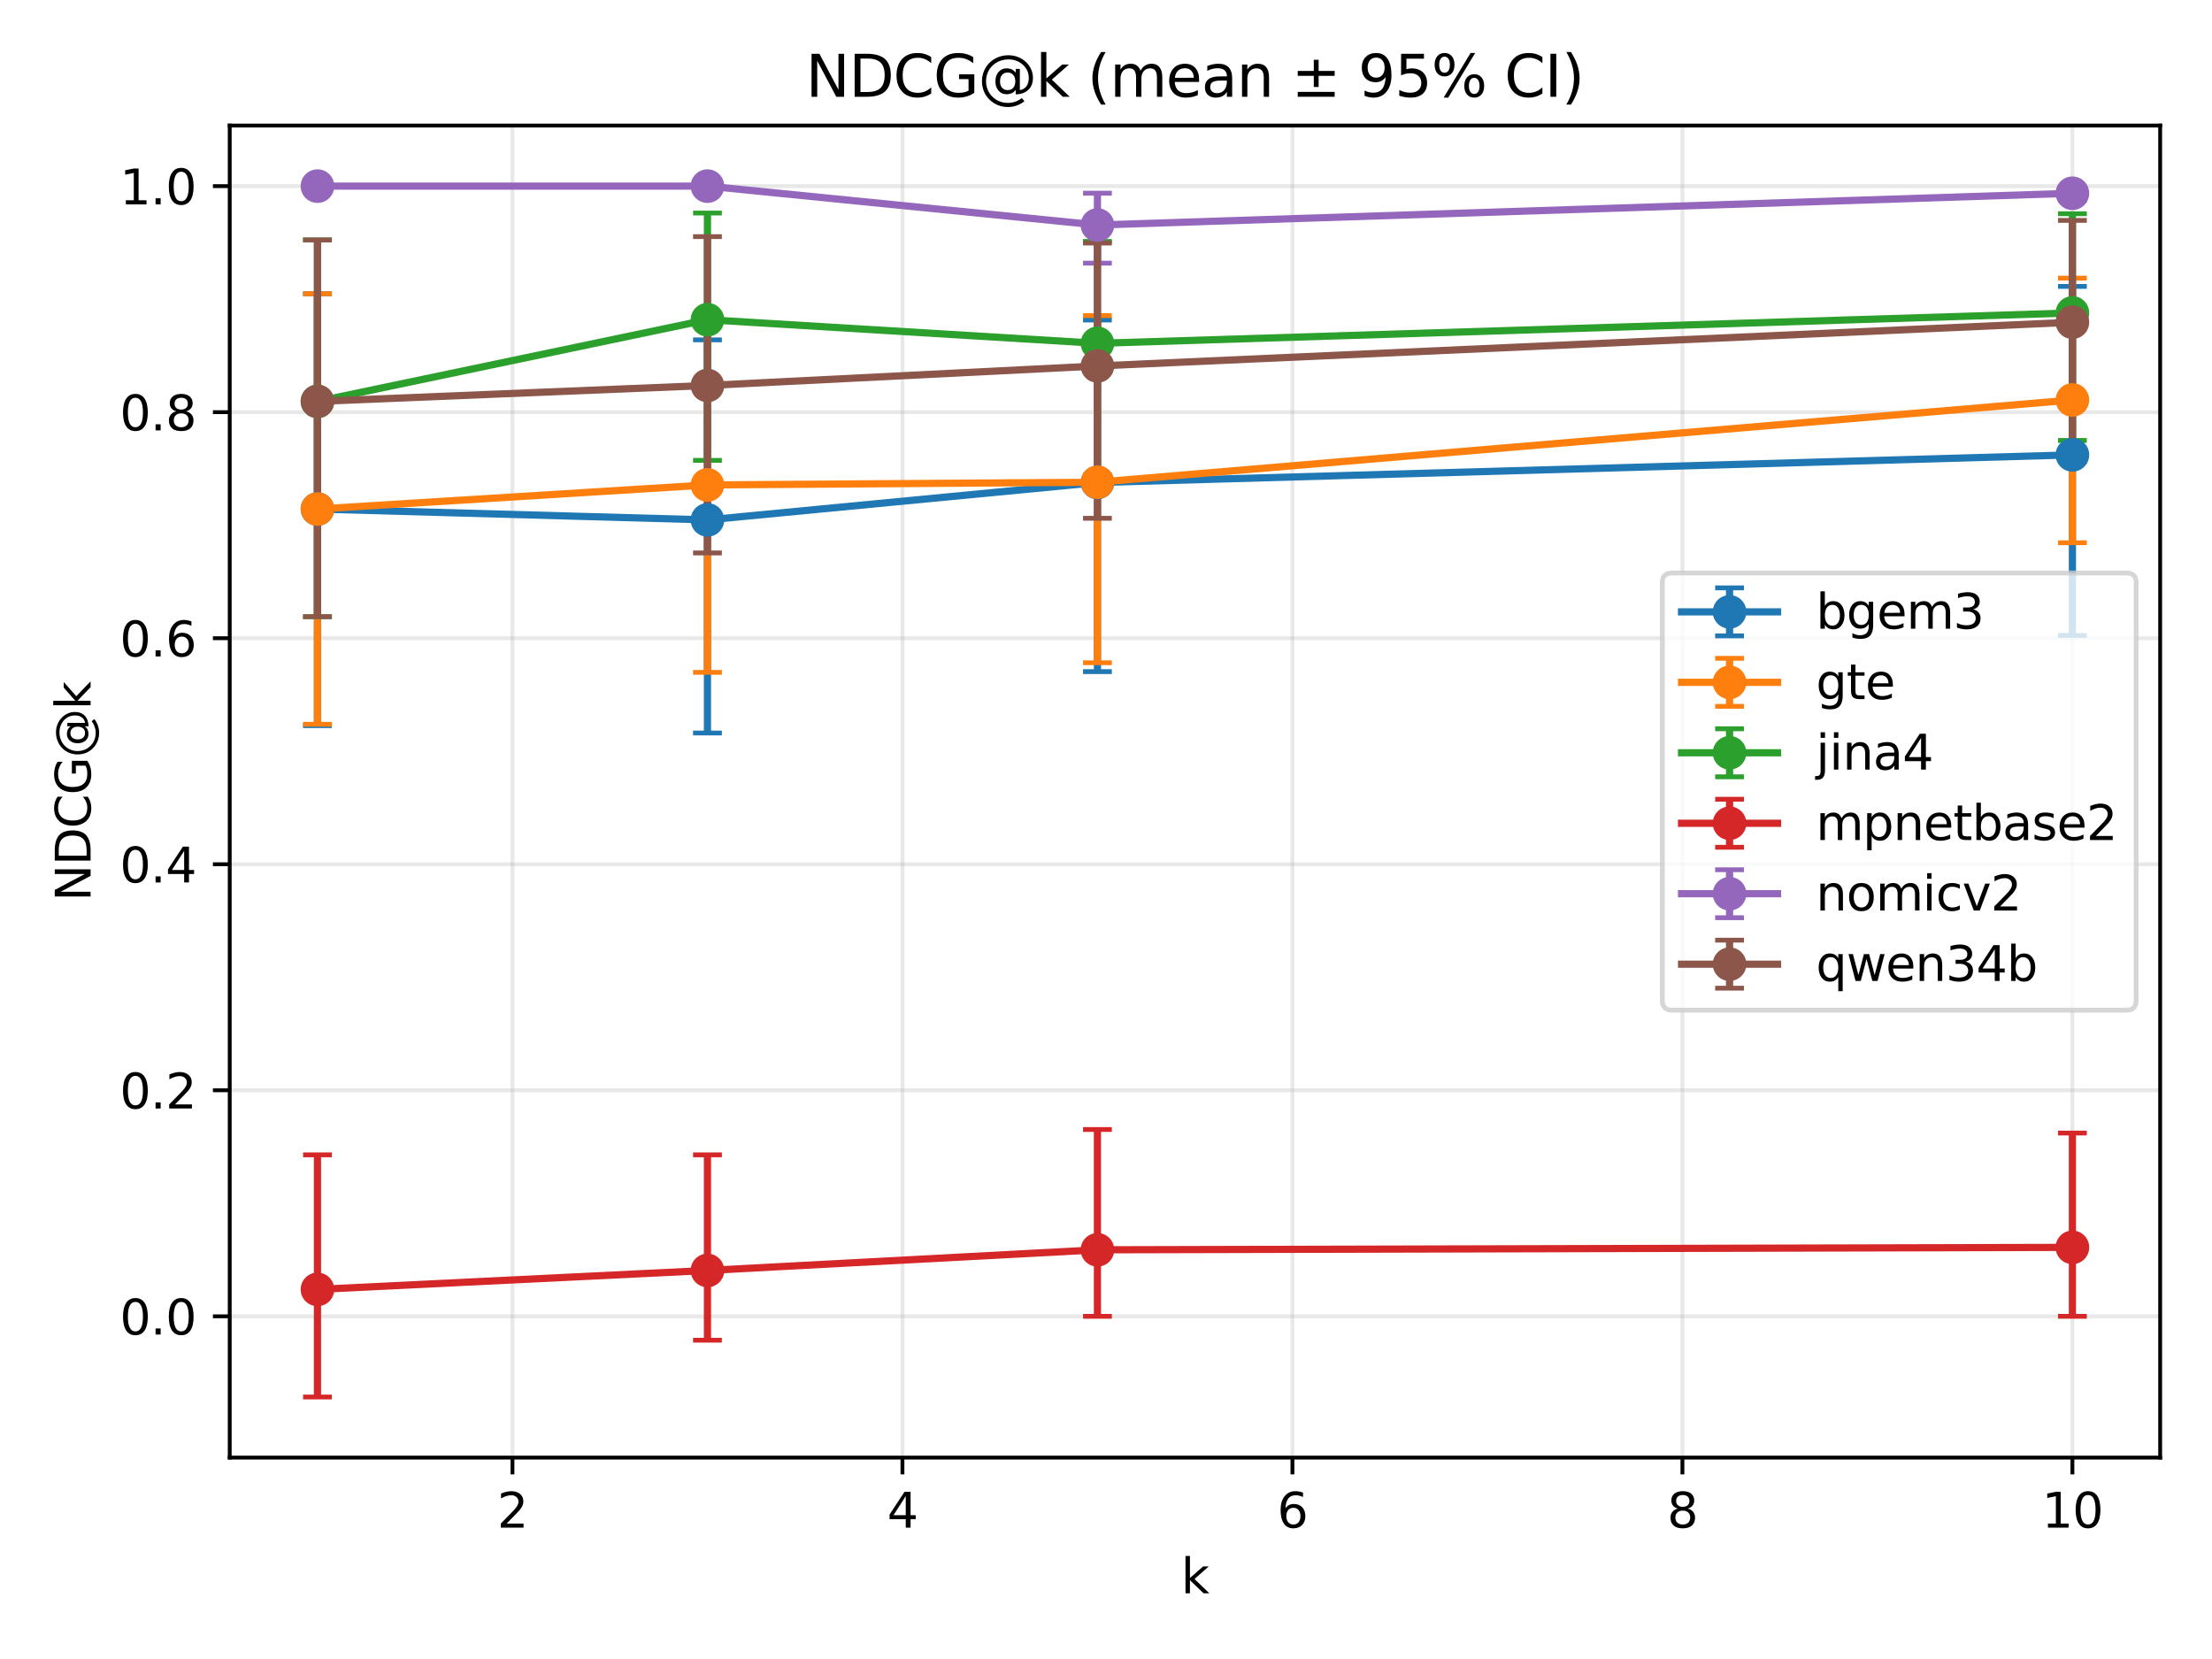 <?xml version="1.0" encoding="utf-8" standalone="no"?>
<!DOCTYPE svg PUBLIC "-//W3C//DTD SVG 1.1//EN"
  "http://www.w3.org/Graphics/SVG/1.1/DTD/svg11.dtd">
<svg xmlns:xlink="http://www.w3.org/1999/xlink" width="460.8pt" height="345.6pt" viewBox="0 0 460.8 345.6" xmlns="http://www.w3.org/2000/svg" version="1.1">
 <defs>
  <style type="text/css">*{stroke-linejoin: round; stroke-linecap: butt}</style>
 </defs>
 <g id="figure_1">
  <g id="patch_1">
   <path d="M 0 345.6 
L 460.8 345.6 
L 460.8 0 
L 0 0 
z
" style="fill: #ffffff"/>
  </g>
  <g id="axes_1">
   <g id="patch_2">
    <path d="M 47.855 303.64 
L 450 303.64 
L 450 26.16 
L 47.855 26.16 
z
" style="fill: #ffffff"/>
   </g>
   <g id="matplotlib.axis_1">
    <g id="xtick_1">
     <g id="line2d_1">
      <path d="M 106.755 303.64 
L 106.755 26.16 
" clip-path="url(#pb883fc76cc)" style="fill: none; stroke: #b0b0b0; stroke-opacity: 0.3; stroke-width: 0.8; stroke-linecap: square"/>
     </g>
     <g id="line2d_2">
      <defs>
       <path id="mccf73c9a7a" d="M 0 0 
L 0 3.5 
" style="stroke: #000000; stroke-width: 0.8"/>
      </defs>
      <g>
       <use xlink:href="#mccf73c9a7a" x="106.755" y="303.64" style="stroke: #000000; stroke-width: 0.8"/>
      </g>
     </g>
     <g id="text_1">
      <!-- 2 -->
      <g transform="translate(103.574 318.238) scale(0.1 -0.1)">
       <defs>
        <path id="DejaVuSans-32" d="M 1228 531 
L 3431 531 
L 3431 0 
L 469 0 
L 469 531 
Q 828 903 1448 1529 
Q 2069 2156 2228 2338 
Q 2531 2678 2651 2914 
Q 2772 3150 2772 3378 
Q 2772 3750 2511 3984 
Q 2250 4219 1831 4219 
Q 1534 4219 1204 4116 
Q 875 4013 500 3803 
L 500 4441 
Q 881 4594 1212 4672 
Q 1544 4750 1819 4750 
Q 2544 4750 2975 4387 
Q 3406 4025 3406 3419 
Q 3406 3131 3298 2873 
Q 3191 2616 2906 2266 
Q 2828 2175 2409 1742 
Q 1991 1309 1228 531 
z
" transform="scale(0.016)"/>
       </defs>
       <use xlink:href="#DejaVuSans-32"/>
      </g>
     </g>
    </g>
    <g id="xtick_2">
     <g id="line2d_3">
      <path d="M 187.996 303.64 
L 187.996 26.16 
" clip-path="url(#pb883fc76cc)" style="fill: none; stroke: #b0b0b0; stroke-opacity: 0.3; stroke-width: 0.8; stroke-linecap: square"/>
     </g>
     <g id="line2d_4">
      <g>
       <use xlink:href="#mccf73c9a7a" x="187.996" y="303.64" style="stroke: #000000; stroke-width: 0.8"/>
      </g>
     </g>
     <g id="text_2">
      <!-- 4 -->
      <g transform="translate(184.815 318.238) scale(0.1 -0.1)">
       <defs>
        <path id="DejaVuSans-34" d="M 2419 4116 
L 825 1625 
L 2419 1625 
L 2419 4116 
z
M 2253 4666 
L 3047 4666 
L 3047 1625 
L 3713 1625 
L 3713 1100 
L 3047 1100 
L 3047 0 
L 2419 0 
L 2419 1100 
L 313 1100 
L 313 1709 
L 2253 4666 
z
" transform="scale(0.016)"/>
       </defs>
       <use xlink:href="#DejaVuSans-34"/>
      </g>
     </g>
    </g>
    <g id="xtick_3">
     <g id="line2d_5">
      <path d="M 269.238 303.64 
L 269.238 26.16 
" clip-path="url(#pb883fc76cc)" style="fill: none; stroke: #b0b0b0; stroke-opacity: 0.3; stroke-width: 0.8; stroke-linecap: square"/>
     </g>
     <g id="line2d_6">
      <g>
       <use xlink:href="#mccf73c9a7a" x="269.238" y="303.64" style="stroke: #000000; stroke-width: 0.8"/>
      </g>
     </g>
     <g id="text_3">
      <!-- 6 -->
      <g transform="translate(266.057 318.238) scale(0.1 -0.1)">
       <defs>
        <path id="DejaVuSans-36" d="M 2113 2584 
Q 1688 2584 1439 2293 
Q 1191 2003 1191 1497 
Q 1191 994 1439 701 
Q 1688 409 2113 409 
Q 2538 409 2786 701 
Q 3034 994 3034 1497 
Q 3034 2003 2786 2293 
Q 2538 2584 2113 2584 
z
M 3366 4563 
L 3366 3988 
Q 3128 4100 2886 4159 
Q 2644 4219 2406 4219 
Q 1781 4219 1451 3797 
Q 1122 3375 1075 2522 
Q 1259 2794 1537 2939 
Q 1816 3084 2150 3084 
Q 2853 3084 3261 2657 
Q 3669 2231 3669 1497 
Q 3669 778 3244 343 
Q 2819 -91 2113 -91 
Q 1303 -91 875 529 
Q 447 1150 447 2328 
Q 447 3434 972 4092 
Q 1497 4750 2381 4750 
Q 2619 4750 2861 4703 
Q 3103 4656 3366 4563 
z
" transform="scale(0.016)"/>
       </defs>
       <use xlink:href="#DejaVuSans-36"/>
      </g>
     </g>
    </g>
    <g id="xtick_4">
     <g id="line2d_7">
      <path d="M 350.479 303.64 
L 350.479 26.16 
" clip-path="url(#pb883fc76cc)" style="fill: none; stroke: #b0b0b0; stroke-opacity: 0.3; stroke-width: 0.8; stroke-linecap: square"/>
     </g>
     <g id="line2d_8">
      <g>
       <use xlink:href="#mccf73c9a7a" x="350.479" y="303.64" style="stroke: #000000; stroke-width: 0.8"/>
      </g>
     </g>
     <g id="text_4">
      <!-- 8 -->
      <g transform="translate(347.298 318.238) scale(0.1 -0.1)">
       <defs>
        <path id="DejaVuSans-38" d="M 2034 2216 
Q 1584 2216 1326 1975 
Q 1069 1734 1069 1313 
Q 1069 891 1326 650 
Q 1584 409 2034 409 
Q 2484 409 2743 651 
Q 3003 894 3003 1313 
Q 3003 1734 2745 1975 
Q 2488 2216 2034 2216 
z
M 1403 2484 
Q 997 2584 770 2862 
Q 544 3141 544 3541 
Q 544 4100 942 4425 
Q 1341 4750 2034 4750 
Q 2731 4750 3128 4425 
Q 3525 4100 3525 3541 
Q 3525 3141 3298 2862 
Q 3072 2584 2669 2484 
Q 3125 2378 3379 2068 
Q 3634 1759 3634 1313 
Q 3634 634 3220 271 
Q 2806 -91 2034 -91 
Q 1263 -91 848 271 
Q 434 634 434 1313 
Q 434 1759 690 2068 
Q 947 2378 1403 2484 
z
M 1172 3481 
Q 1172 3119 1398 2916 
Q 1625 2713 2034 2713 
Q 2441 2713 2670 2916 
Q 2900 3119 2900 3481 
Q 2900 3844 2670 4047 
Q 2441 4250 2034 4250 
Q 1625 4250 1398 4047 
Q 1172 3844 1172 3481 
z
" transform="scale(0.016)"/>
       </defs>
       <use xlink:href="#DejaVuSans-38"/>
      </g>
     </g>
    </g>
    <g id="xtick_5">
     <g id="line2d_9">
      <path d="M 431.721 303.64 
L 431.721 26.16 
" clip-path="url(#pb883fc76cc)" style="fill: none; stroke: #b0b0b0; stroke-opacity: 0.3; stroke-width: 0.8; stroke-linecap: square"/>
     </g>
     <g id="line2d_10">
      <g>
       <use xlink:href="#mccf73c9a7a" x="431.721" y="303.64" style="stroke: #000000; stroke-width: 0.8"/>
      </g>
     </g>
     <g id="text_5">
      <!-- 10 -->
      <g transform="translate(425.358 318.238) scale(0.1 -0.1)">
       <defs>
        <path id="DejaVuSans-31" d="M 794 531 
L 1825 531 
L 1825 4091 
L 703 3866 
L 703 4441 
L 1819 4666 
L 2450 4666 
L 2450 531 
L 3481 531 
L 3481 0 
L 794 0 
L 794 531 
z
" transform="scale(0.016)"/>
        <path id="DejaVuSans-30" d="M 2034 4250 
Q 1547 4250 1301 3770 
Q 1056 3291 1056 2328 
Q 1056 1369 1301 889 
Q 1547 409 2034 409 
Q 2525 409 2770 889 
Q 3016 1369 3016 2328 
Q 3016 3291 2770 3770 
Q 2525 4250 2034 4250 
z
M 2034 4750 
Q 2819 4750 3233 4129 
Q 3647 3509 3647 2328 
Q 3647 1150 3233 529 
Q 2819 -91 2034 -91 
Q 1250 -91 836 529 
Q 422 1150 422 2328 
Q 422 3509 836 4129 
Q 1250 4750 2034 4750 
z
" transform="scale(0.016)"/>
       </defs>
       <use xlink:href="#DejaVuSans-31"/>
       <use xlink:href="#DejaVuSans-30" transform="translate(63.623 0)"/>
      </g>
     </g>
    </g>
    <g id="text_6">
     <!-- k -->
     <g transform="translate(246.032 331.917) scale(0.1 -0.1)">
      <defs>
       <path id="DejaVuSans-6b" d="M 581 4863 
L 1159 4863 
L 1159 1991 
L 2875 3500 
L 3609 3500 
L 1753 1863 
L 3688 0 
L 2938 0 
L 1159 1709 
L 1159 0 
L 581 0 
L 581 4863 
z
" transform="scale(0.016)"/>
      </defs>
      <use xlink:href="#DejaVuSans-6b"/>
     </g>
    </g>
   </g>
   <g id="matplotlib.axis_2">
    <g id="ytick_1">
     <g id="line2d_11">
      <path d="M 47.855 274.21 
L 450 274.21 
" clip-path="url(#pb883fc76cc)" style="fill: none; stroke: #b0b0b0; stroke-opacity: 0.3; stroke-width: 0.8; stroke-linecap: square"/>
     </g>
     <g id="line2d_12">
      <defs>
       <path id="m21373639fa" d="M 0 0 
L -3.5 0 
" style="stroke: #000000; stroke-width: 0.8"/>
      </defs>
      <g>
       <use xlink:href="#m21373639fa" x="47.855" y="274.21" style="stroke: #000000; stroke-width: 0.8"/>
      </g>
     </g>
     <g id="text_7">
      <!-- 0.0 -->
      <g transform="translate(24.952 278.01) scale(0.1 -0.1)">
       <defs>
        <path id="DejaVuSans-2e" d="M 684 794 
L 1344 794 
L 1344 0 
L 684 0 
L 684 794 
z
" transform="scale(0.016)"/>
       </defs>
       <use xlink:href="#DejaVuSans-30"/>
       <use xlink:href="#DejaVuSans-2e" transform="translate(63.623 0)"/>
       <use xlink:href="#DejaVuSans-30" transform="translate(95.41 0)"/>
      </g>
     </g>
    </g>
    <g id="ytick_2">
     <g id="line2d_13">
      <path d="M 47.855 227.123 
L 450 227.123 
" clip-path="url(#pb883fc76cc)" style="fill: none; stroke: #b0b0b0; stroke-opacity: 0.3; stroke-width: 0.8; stroke-linecap: square"/>
     </g>
     <g id="line2d_14">
      <g>
       <use xlink:href="#m21373639fa" x="47.855" y="227.123" style="stroke: #000000; stroke-width: 0.8"/>
      </g>
     </g>
     <g id="text_8">
      <!-- 0.2 -->
      <g transform="translate(24.952 230.922) scale(0.1 -0.1)">
       <use xlink:href="#DejaVuSans-30"/>
       <use xlink:href="#DejaVuSans-2e" transform="translate(63.623 0)"/>
       <use xlink:href="#DejaVuSans-32" transform="translate(95.41 0)"/>
      </g>
     </g>
    </g>
    <g id="ytick_3">
     <g id="line2d_15">
      <path d="M 47.855 180.035 
L 450 180.035 
" clip-path="url(#pb883fc76cc)" style="fill: none; stroke: #b0b0b0; stroke-opacity: 0.3; stroke-width: 0.8; stroke-linecap: square"/>
     </g>
     <g id="line2d_16">
      <g>
       <use xlink:href="#m21373639fa" x="47.855" y="180.035" style="stroke: #000000; stroke-width: 0.8"/>
      </g>
     </g>
     <g id="text_9">
      <!-- 0.4 -->
      <g transform="translate(24.952 183.834) scale(0.1 -0.1)">
       <use xlink:href="#DejaVuSans-30"/>
       <use xlink:href="#DejaVuSans-2e" transform="translate(63.623 0)"/>
       <use xlink:href="#DejaVuSans-34" transform="translate(95.41 0)"/>
      </g>
     </g>
    </g>
    <g id="ytick_4">
     <g id="line2d_17">
      <path d="M 47.855 132.948 
L 450 132.948 
" clip-path="url(#pb883fc76cc)" style="fill: none; stroke: #b0b0b0; stroke-opacity: 0.3; stroke-width: 0.8; stroke-linecap: square"/>
     </g>
     <g id="line2d_18">
      <g>
       <use xlink:href="#m21373639fa" x="47.855" y="132.948" style="stroke: #000000; stroke-width: 0.8"/>
      </g>
     </g>
     <g id="text_10">
      <!-- 0.6 -->
      <g transform="translate(24.952 136.747) scale(0.1 -0.1)">
       <use xlink:href="#DejaVuSans-30"/>
       <use xlink:href="#DejaVuSans-2e" transform="translate(63.623 0)"/>
       <use xlink:href="#DejaVuSans-36" transform="translate(95.41 0)"/>
      </g>
     </g>
    </g>
    <g id="ytick_5">
     <g id="line2d_19">
      <path d="M 47.855 85.86 
L 450 85.86 
" clip-path="url(#pb883fc76cc)" style="fill: none; stroke: #b0b0b0; stroke-opacity: 0.3; stroke-width: 0.8; stroke-linecap: square"/>
     </g>
     <g id="line2d_20">
      <g>
       <use xlink:href="#m21373639fa" x="47.855" y="85.86" style="stroke: #000000; stroke-width: 0.8"/>
      </g>
     </g>
     <g id="text_11">
      <!-- 0.8 -->
      <g transform="translate(24.952 89.659) scale(0.1 -0.1)">
       <use xlink:href="#DejaVuSans-30"/>
       <use xlink:href="#DejaVuSans-2e" transform="translate(63.623 0)"/>
       <use xlink:href="#DejaVuSans-38" transform="translate(95.41 0)"/>
      </g>
     </g>
    </g>
    <g id="ytick_6">
     <g id="line2d_21">
      <path d="M 47.855 38.773 
L 450 38.773 
" clip-path="url(#pb883fc76cc)" style="fill: none; stroke: #b0b0b0; stroke-opacity: 0.3; stroke-width: 0.8; stroke-linecap: square"/>
     </g>
     <g id="line2d_22">
      <g>
       <use xlink:href="#m21373639fa" x="47.855" y="38.773" style="stroke: #000000; stroke-width: 0.8"/>
      </g>
     </g>
     <g id="text_12">
      <!-- 1.0 -->
      <g transform="translate(24.952 42.572) scale(0.1 -0.1)">
       <use xlink:href="#DejaVuSans-31"/>
       <use xlink:href="#DejaVuSans-2e" transform="translate(63.623 0)"/>
       <use xlink:href="#DejaVuSans-30" transform="translate(95.41 0)"/>
      </g>
     </g>
    </g>
    <g id="text_13">
     <!-- NDCG@k -->
     <g transform="translate(18.872 187.752) rotate(-90) scale(0.1 -0.1)">
      <defs>
       <path id="DejaVuSans-4e" d="M 628 4666 
L 1478 4666 
L 3547 763 
L 3547 4666 
L 4159 4666 
L 4159 0 
L 3309 0 
L 1241 3903 
L 1241 0 
L 628 0 
L 628 4666 
z
" transform="scale(0.016)"/>
       <path id="DejaVuSans-44" d="M 1259 4147 
L 1259 519 
L 2022 519 
Q 2988 519 3436 956 
Q 3884 1394 3884 2338 
Q 3884 3275 3436 3711 
Q 2988 4147 2022 4147 
L 1259 4147 
z
M 628 4666 
L 1925 4666 
Q 3281 4666 3915 4102 
Q 4550 3538 4550 2338 
Q 4550 1131 3912 565 
Q 3275 0 1925 0 
L 628 0 
L 628 4666 
z
" transform="scale(0.016)"/>
       <path id="DejaVuSans-43" d="M 4122 4306 
L 4122 3641 
Q 3803 3938 3442 4084 
Q 3081 4231 2675 4231 
Q 1875 4231 1450 3742 
Q 1025 3253 1025 2328 
Q 1025 1406 1450 917 
Q 1875 428 2675 428 
Q 3081 428 3442 575 
Q 3803 722 4122 1019 
L 4122 359 
Q 3791 134 3420 21 
Q 3050 -91 2638 -91 
Q 1578 -91 968 557 
Q 359 1206 359 2328 
Q 359 3453 968 4101 
Q 1578 4750 2638 4750 
Q 3056 4750 3426 4639 
Q 3797 4528 4122 4306 
z
" transform="scale(0.016)"/>
       <path id="DejaVuSans-47" d="M 3809 666 
L 3809 1919 
L 2778 1919 
L 2778 2438 
L 4434 2438 
L 4434 434 
Q 4069 175 3628 42 
Q 3188 -91 2688 -91 
Q 1594 -91 976 548 
Q 359 1188 359 2328 
Q 359 3472 976 4111 
Q 1594 4750 2688 4750 
Q 3144 4750 3555 4637 
Q 3966 4525 4313 4306 
L 4313 3634 
Q 3963 3931 3569 4081 
Q 3175 4231 2741 4231 
Q 1884 4231 1454 3753 
Q 1025 3275 1025 2328 
Q 1025 1384 1454 906 
Q 1884 428 2741 428 
Q 3075 428 3337 486 
Q 3600 544 3809 666 
z
" transform="scale(0.016)"/>
       <path id="DejaVuSans-40" d="M 2381 1678 
Q 2381 1231 2603 976 
Q 2825 722 3213 722 
Q 3597 722 3817 978 
Q 4038 1234 4038 1678 
Q 4038 2116 3813 2373 
Q 3588 2631 3206 2631 
Q 2828 2631 2604 2375 
Q 2381 2119 2381 1678 
z
M 4084 744 
Q 3897 503 3655 389 
Q 3413 275 3091 275 
Q 2553 275 2217 664 
Q 1881 1053 1881 1678 
Q 1881 2303 2218 2693 
Q 2556 3084 3091 3084 
Q 3413 3084 3656 2967 
Q 3900 2850 4084 2613 
L 4084 3022 
L 4531 3022 
L 4531 722 
Q 4988 791 5245 1139 
Q 5503 1488 5503 2041 
Q 5503 2375 5404 2669 
Q 5306 2963 5106 3213 
Q 4781 3622 4314 3839 
Q 3847 4056 3297 4056 
Q 2913 4056 2559 3954 
Q 2206 3853 1906 3653 
Q 1416 3334 1139 2817 
Q 863 2300 863 1697 
Q 863 1200 1042 765 
Q 1222 331 1563 0 
Q 1891 -325 2322 -495 
Q 2753 -666 3244 -666 
Q 3647 -666 4036 -530 
Q 4425 -394 4750 -141 
L 5031 -488 
Q 4641 -791 4180 -952 
Q 3719 -1113 3244 -1113 
Q 2666 -1113 2153 -908 
Q 1641 -703 1241 -313 
Q 841 78 631 592 
Q 422 1106 422 1697 
Q 422 2266 634 2781 
Q 847 3297 1241 3688 
Q 1644 4084 2172 4295 
Q 2700 4506 3291 4506 
Q 3953 4506 4520 4234 
Q 5088 3963 5472 3463 
Q 5706 3156 5829 2797 
Q 5953 2438 5953 2053 
Q 5953 1231 5456 756 
Q 4959 281 4084 263 
L 4084 744 
z
" transform="scale(0.016)"/>
      </defs>
      <use xlink:href="#DejaVuSans-4e"/>
      <use xlink:href="#DejaVuSans-44" transform="translate(74.805 0)"/>
      <use xlink:href="#DejaVuSans-43" transform="translate(151.807 0)"/>
      <use xlink:href="#DejaVuSans-47" transform="translate(221.631 0)"/>
      <use xlink:href="#DejaVuSans-40" transform="translate(299.121 0)"/>
      <use xlink:href="#DejaVuSans-6b" transform="translate(399.121 0)"/>
     </g>
    </g>
   </g>
   <g id="LineCollection_1">
    <path d="M 66.134 151.166 
L 66.134 61.195 
" clip-path="url(#pb883fc76cc)" style="fill: none; stroke: #1f77b4; stroke-width: 1.5"/>
    <path d="M 147.376 152.697 
L 147.376 70.793 
" clip-path="url(#pb883fc76cc)" style="fill: none; stroke: #1f77b4; stroke-width: 1.5"/>
    <path d="M 228.617 139.91 
L 228.617 66.67 
" clip-path="url(#pb883fc76cc)" style="fill: none; stroke: #1f77b4; stroke-width: 1.5"/>
    <path d="M 431.721 132.375 
L 431.721 59.666 
" clip-path="url(#pb883fc76cc)" style="fill: none; stroke: #1f77b4; stroke-width: 1.5"/>
   </g>
   <g id="line2d_23">
    <defs>
     <path id="m091273d1f3" d="M 3 0 
L -3 -0 
" style="stroke: #1f77b4"/>
    </defs>
    <g clip-path="url(#pb883fc76cc)">
     <use xlink:href="#m091273d1f3" x="66.134" y="151.166" style="fill: #1f77b4; stroke: #1f77b4"/>
     <use xlink:href="#m091273d1f3" x="147.376" y="152.697" style="fill: #1f77b4; stroke: #1f77b4"/>
     <use xlink:href="#m091273d1f3" x="228.617" y="139.91" style="fill: #1f77b4; stroke: #1f77b4"/>
     <use xlink:href="#m091273d1f3" x="431.721" y="132.375" style="fill: #1f77b4; stroke: #1f77b4"/>
    </g>
   </g>
   <g id="line2d_24">
    <g clip-path="url(#pb883fc76cc)">
     <use xlink:href="#m091273d1f3" x="66.134" y="61.195" style="fill: #1f77b4; stroke: #1f77b4"/>
     <use xlink:href="#m091273d1f3" x="147.376" y="70.793" style="fill: #1f77b4; stroke: #1f77b4"/>
     <use xlink:href="#m091273d1f3" x="228.617" y="66.67" style="fill: #1f77b4; stroke: #1f77b4"/>
     <use xlink:href="#m091273d1f3" x="431.721" y="59.666" style="fill: #1f77b4; stroke: #1f77b4"/>
    </g>
   </g>
   <g id="LineCollection_2">
    <path d="M 66.134 150.886 
L 66.134 61.195 
" clip-path="url(#pb883fc76cc)" style="fill: none; stroke: #ff7f0e; stroke-width: 1.5"/>
    <path d="M 147.376 140.068 
L 147.376 65.501 
" clip-path="url(#pb883fc76cc)" style="fill: none; stroke: #ff7f0e; stroke-width: 1.5"/>
    <path d="M 228.617 138.064 
L 228.617 65.75 
" clip-path="url(#pb883fc76cc)" style="fill: none; stroke: #ff7f0e; stroke-width: 1.5"/>
    <path d="M 431.721 113.067 
L 431.721 57.938 
" clip-path="url(#pb883fc76cc)" style="fill: none; stroke: #ff7f0e; stroke-width: 1.5"/>
   </g>
   <g id="line2d_25">
    <defs>
     <path id="ma8a951383c" d="M 3 0 
L -3 -0 
" style="stroke: #ff7f0e"/>
    </defs>
    <g clip-path="url(#pb883fc76cc)">
     <use xlink:href="#ma8a951383c" x="66.134" y="150.886" style="fill: #ff7f0e; stroke: #ff7f0e"/>
     <use xlink:href="#ma8a951383c" x="147.376" y="140.068" style="fill: #ff7f0e; stroke: #ff7f0e"/>
     <use xlink:href="#ma8a951383c" x="228.617" y="138.064" style="fill: #ff7f0e; stroke: #ff7f0e"/>
     <use xlink:href="#ma8a951383c" x="431.721" y="113.067" style="fill: #ff7f0e; stroke: #ff7f0e"/>
    </g>
   </g>
   <g id="line2d_26">
    <g clip-path="url(#pb883fc76cc)">
     <use xlink:href="#ma8a951383c" x="66.134" y="61.195" style="fill: #ff7f0e; stroke: #ff7f0e"/>
     <use xlink:href="#ma8a951383c" x="147.376" y="65.501" style="fill: #ff7f0e; stroke: #ff7f0e"/>
     <use xlink:href="#ma8a951383c" x="228.617" y="65.75" style="fill: #ff7f0e; stroke: #ff7f0e"/>
     <use xlink:href="#ma8a951383c" x="431.721" y="57.938" style="fill: #ff7f0e; stroke: #ff7f0e"/>
    </g>
   </g>
   <g id="LineCollection_3">
    <path d="M 66.134 128.463 
L 66.134 49.984 
" clip-path="url(#pb883fc76cc)" style="fill: none; stroke: #2ca02c; stroke-width: 1.5"/>
    <path d="M 147.376 95.898 
L 147.376 44.378 
" clip-path="url(#pb883fc76cc)" style="fill: none; stroke: #2ca02c; stroke-width: 1.5"/>
    <path d="M 228.617 98.946 
L 228.617 50.289 
" clip-path="url(#pb883fc76cc)" style="fill: none; stroke: #2ca02c; stroke-width: 1.5"/>
    <path d="M 431.721 91.756 
L 431.721 44.529 
" clip-path="url(#pb883fc76cc)" style="fill: none; stroke: #2ca02c; stroke-width: 1.5"/>
   </g>
   <g id="line2d_27">
    <defs>
     <path id="m89e33c04ea" d="M 3 0 
L -3 -0 
" style="stroke: #2ca02c"/>
    </defs>
    <g clip-path="url(#pb883fc76cc)">
     <use xlink:href="#m89e33c04ea" x="66.134" y="128.463" style="fill: #2ca02c; stroke: #2ca02c"/>
     <use xlink:href="#m89e33c04ea" x="147.376" y="95.898" style="fill: #2ca02c; stroke: #2ca02c"/>
     <use xlink:href="#m89e33c04ea" x="228.617" y="98.946" style="fill: #2ca02c; stroke: #2ca02c"/>
     <use xlink:href="#m89e33c04ea" x="431.721" y="91.756" style="fill: #2ca02c; stroke: #2ca02c"/>
    </g>
   </g>
   <g id="line2d_28">
    <g clip-path="url(#pb883fc76cc)">
     <use xlink:href="#m89e33c04ea" x="66.134" y="49.984" style="fill: #2ca02c; stroke: #2ca02c"/>
     <use xlink:href="#m89e33c04ea" x="147.376" y="44.378" style="fill: #2ca02c; stroke: #2ca02c"/>
     <use xlink:href="#m89e33c04ea" x="228.617" y="50.289" style="fill: #2ca02c; stroke: #2ca02c"/>
     <use xlink:href="#m89e33c04ea" x="431.721" y="44.529" style="fill: #2ca02c; stroke: #2ca02c"/>
    </g>
   </g>
   <g id="LineCollection_4">
    <path d="M 66.134 291.027 
L 66.134 240.576 
" clip-path="url(#pb883fc76cc)" style="fill: none; stroke: #d62728; stroke-width: 1.5"/>
    <path d="M 147.376 279.19 
L 147.376 240.576 
" clip-path="url(#pb883fc76cc)" style="fill: none; stroke: #d62728; stroke-width: 1.5"/>
    <path d="M 228.617 274.21 
L 228.617 235.293 
" clip-path="url(#pb883fc76cc)" style="fill: none; stroke: #d62728; stroke-width: 1.5"/>
    <path d="M 431.721 274.21 
L 431.721 236.031 
" clip-path="url(#pb883fc76cc)" style="fill: none; stroke: #d62728; stroke-width: 1.5"/>
   </g>
   <g id="line2d_29">
    <defs>
     <path id="m0f2b162d59" d="M 3 0 
L -3 -0 
" style="stroke: #d62728"/>
    </defs>
    <g clip-path="url(#pb883fc76cc)">
     <use xlink:href="#m0f2b162d59" x="66.134" y="291.027" style="fill: #d62728; stroke: #d62728"/>
     <use xlink:href="#m0f2b162d59" x="147.376" y="279.19" style="fill: #d62728; stroke: #d62728"/>
     <use xlink:href="#m0f2b162d59" x="228.617" y="274.21" style="fill: #d62728; stroke: #d62728"/>
     <use xlink:href="#m0f2b162d59" x="431.721" y="274.21" style="fill: #d62728; stroke: #d62728"/>
    </g>
   </g>
   <g id="line2d_30">
    <g clip-path="url(#pb883fc76cc)">
     <use xlink:href="#m0f2b162d59" x="66.134" y="240.576" style="fill: #d62728; stroke: #d62728"/>
     <use xlink:href="#m0f2b162d59" x="147.376" y="240.576" style="fill: #d62728; stroke: #d62728"/>
     <use xlink:href="#m0f2b162d59" x="228.617" y="235.293" style="fill: #d62728; stroke: #d62728"/>
     <use xlink:href="#m0f2b162d59" x="431.721" y="236.031" style="fill: #d62728; stroke: #d62728"/>
    </g>
   </g>
   <g id="LineCollection_5">
    <path d="M 66.134 38.773 
L 66.134 38.773 
" clip-path="url(#pb883fc76cc)" style="fill: none; stroke: #9467bd; stroke-width: 1.5"/>
    <path d="M 147.376 38.773 
L 147.376 38.773 
" clip-path="url(#pb883fc76cc)" style="fill: none; stroke: #9467bd; stroke-width: 1.5"/>
    <path d="M 228.617 54.815 
L 228.617 40.244 
" clip-path="url(#pb883fc76cc)" style="fill: none; stroke: #9467bd; stroke-width: 1.5"/>
    <path d="M 431.721 41.75 
L 431.721 39.099 
" clip-path="url(#pb883fc76cc)" style="fill: none; stroke: #9467bd; stroke-width: 1.5"/>
   </g>
   <g id="line2d_31">
    <defs>
     <path id="mb41dd277a4" d="M 3 0 
L -3 -0 
" style="stroke: #9467bd"/>
    </defs>
    <g clip-path="url(#pb883fc76cc)">
     <use xlink:href="#mb41dd277a4" x="66.134" y="38.773" style="fill: #9467bd; stroke: #9467bd"/>
     <use xlink:href="#mb41dd277a4" x="147.376" y="38.773" style="fill: #9467bd; stroke: #9467bd"/>
     <use xlink:href="#mb41dd277a4" x="228.617" y="54.815" style="fill: #9467bd; stroke: #9467bd"/>
     <use xlink:href="#mb41dd277a4" x="431.721" y="41.75" style="fill: #9467bd; stroke: #9467bd"/>
    </g>
   </g>
   <g id="line2d_32">
    <g clip-path="url(#pb883fc76cc)">
     <use xlink:href="#mb41dd277a4" x="66.134" y="38.773" style="fill: #9467bd; stroke: #9467bd"/>
     <use xlink:href="#mb41dd277a4" x="147.376" y="38.773" style="fill: #9467bd; stroke: #9467bd"/>
     <use xlink:href="#mb41dd277a4" x="228.617" y="40.244" style="fill: #9467bd; stroke: #9467bd"/>
     <use xlink:href="#mb41dd277a4" x="431.721" y="39.099" style="fill: #9467bd; stroke: #9467bd"/>
    </g>
   </g>
   <g id="LineCollection_6">
    <path d="M 66.134 128.463 
L 66.134 49.984 
" clip-path="url(#pb883fc76cc)" style="fill: none; stroke: #8c564b; stroke-width: 1.5"/>
    <path d="M 147.376 115.188 
L 147.376 49.295 
" clip-path="url(#pb883fc76cc)" style="fill: none; stroke: #8c564b; stroke-width: 1.5"/>
    <path d="M 228.617 107.965 
L 228.617 50.627 
" clip-path="url(#pb883fc76cc)" style="fill: none; stroke: #8c564b; stroke-width: 1.5"/>
    <path d="M 431.721 96.135 
L 431.721 45.917 
" clip-path="url(#pb883fc76cc)" style="fill: none; stroke: #8c564b; stroke-width: 1.5"/>
   </g>
   <g id="line2d_33">
    <defs>
     <path id="m05010fefb3" d="M 3 0 
L -3 -0 
" style="stroke: #8c564b"/>
    </defs>
    <g clip-path="url(#pb883fc76cc)">
     <use xlink:href="#m05010fefb3" x="66.134" y="128.463" style="fill: #8c564b; stroke: #8c564b"/>
     <use xlink:href="#m05010fefb3" x="147.376" y="115.188" style="fill: #8c564b; stroke: #8c564b"/>
     <use xlink:href="#m05010fefb3" x="228.617" y="107.965" style="fill: #8c564b; stroke: #8c564b"/>
     <use xlink:href="#m05010fefb3" x="431.721" y="96.135" style="fill: #8c564b; stroke: #8c564b"/>
    </g>
   </g>
   <g id="line2d_34">
    <g clip-path="url(#pb883fc76cc)">
     <use xlink:href="#m05010fefb3" x="66.134" y="49.984" style="fill: #8c564b; stroke: #8c564b"/>
     <use xlink:href="#m05010fefb3" x="147.376" y="49.295" style="fill: #8c564b; stroke: #8c564b"/>
     <use xlink:href="#m05010fefb3" x="228.617" y="50.627" style="fill: #8c564b; stroke: #8c564b"/>
     <use xlink:href="#m05010fefb3" x="431.721" y="45.917" style="fill: #8c564b; stroke: #8c564b"/>
    </g>
   </g>
   <g id="line2d_35">
    <path d="M 66.134 106.041 
L 147.376 108.303 
L 228.617 100.516 
L 431.721 94.754 
" clip-path="url(#pb883fc76cc)" style="fill: none; stroke: #1f77b4; stroke-width: 1.5; stroke-linecap: square"/>
    <defs>
     <path id="m19f2665a12" d="M 0 3 
C 0.796 3 1.559 2.684 2.121 2.121 
C 2.684 1.559 3 0.796 3 0 
C 3 -0.796 2.684 -1.559 2.121 -2.121 
C 1.559 -2.684 0.796 -3 0 -3 
C -0.796 -3 -1.559 -2.684 -2.121 -2.121 
C -2.684 -1.559 -3 -0.796 -3 0 
C -3 0.796 -2.684 1.559 -2.121 2.121 
C -1.559 2.684 -0.796 3 0 3 
z
" style="stroke: #1f77b4"/>
    </defs>
    <g clip-path="url(#pb883fc76cc)">
     <use xlink:href="#m19f2665a12" x="66.134" y="106.041" style="fill: #1f77b4; stroke: #1f77b4"/>
     <use xlink:href="#m19f2665a12" x="147.376" y="108.303" style="fill: #1f77b4; stroke: #1f77b4"/>
     <use xlink:href="#m19f2665a12" x="228.617" y="100.516" style="fill: #1f77b4; stroke: #1f77b4"/>
     <use xlink:href="#m19f2665a12" x="431.721" y="94.754" style="fill: #1f77b4; stroke: #1f77b4"/>
    </g>
   </g>
   <g id="line2d_36">
    <path d="M 66.134 106.041 
L 147.376 101.018 
L 228.617 100.454 
L 431.721 83.318 
" clip-path="url(#pb883fc76cc)" style="fill: none; stroke: #ff7f0e; stroke-width: 1.5; stroke-linecap: square"/>
    <defs>
     <path id="mac6f855322" d="M 0 3 
C 0.796 3 1.559 2.684 2.121 2.121 
C 2.684 1.559 3 0.796 3 0 
C 3 -0.796 2.684 -1.559 2.121 -2.121 
C 1.559 -2.684 0.796 -3 0 -3 
C -0.796 -3 -1.559 -2.684 -2.121 -2.121 
C -2.684 -1.559 -3 -0.796 -3 0 
C -3 0.796 -2.684 1.559 -2.121 2.121 
C -1.559 2.684 -0.796 3 0 3 
z
" style="stroke: #ff7f0e"/>
    </defs>
    <g clip-path="url(#pb883fc76cc)">
     <use xlink:href="#mac6f855322" x="66.134" y="106.041" style="fill: #ff7f0e; stroke: #ff7f0e"/>
     <use xlink:href="#mac6f855322" x="147.376" y="101.018" style="fill: #ff7f0e; stroke: #ff7f0e"/>
     <use xlink:href="#mac6f855322" x="228.617" y="100.454" style="fill: #ff7f0e; stroke: #ff7f0e"/>
     <use xlink:href="#mac6f855322" x="431.721" y="83.318" style="fill: #ff7f0e; stroke: #ff7f0e"/>
    </g>
   </g>
   <g id="line2d_37">
    <path d="M 66.134 83.618 
L 147.376 66.602 
L 228.617 71.521 
L 431.721 65.185 
" clip-path="url(#pb883fc76cc)" style="fill: none; stroke: #2ca02c; stroke-width: 1.5; stroke-linecap: square"/>
    <defs>
     <path id="meadf26e493" d="M 0 3 
C 0.796 3 1.559 2.684 2.121 2.121 
C 2.684 1.559 3 0.796 3 0 
C 3 -0.796 2.684 -1.559 2.121 -2.121 
C 1.559 -2.684 0.796 -3 0 -3 
C -0.796 -3 -1.559 -2.684 -2.121 -2.121 
C -2.684 -1.559 -3 -0.796 -3 0 
C -3 0.796 -2.684 1.559 -2.121 2.121 
C -1.559 2.684 -0.796 3 0 3 
z
" style="stroke: #2ca02c"/>
    </defs>
    <g clip-path="url(#pb883fc76cc)">
     <use xlink:href="#meadf26e493" x="66.134" y="83.618" style="fill: #2ca02c; stroke: #2ca02c"/>
     <use xlink:href="#meadf26e493" x="147.376" y="66.602" style="fill: #2ca02c; stroke: #2ca02c"/>
     <use xlink:href="#meadf26e493" x="228.617" y="71.521" style="fill: #2ca02c; stroke: #2ca02c"/>
     <use xlink:href="#meadf26e493" x="431.721" y="65.185" style="fill: #2ca02c; stroke: #2ca02c"/>
    </g>
   </g>
   <g id="line2d_38">
    <path d="M 66.134 268.605 
L 147.376 264.659 
L 228.617 260.358 
L 431.721 259.848 
" clip-path="url(#pb883fc76cc)" style="fill: none; stroke: #d62728; stroke-width: 1.5; stroke-linecap: square"/>
    <defs>
     <path id="m3e2363e306" d="M 0 3 
C 0.796 3 1.559 2.684 2.121 2.121 
C 2.684 1.559 3 0.796 3 0 
C 3 -0.796 2.684 -1.559 2.121 -2.121 
C 1.559 -2.684 0.796 -3 0 -3 
C -0.796 -3 -1.559 -2.684 -2.121 -2.121 
C -2.684 -1.559 -3 -0.796 -3 0 
C -3 0.796 -2.684 1.559 -2.121 2.121 
C -1.559 2.684 -0.796 3 0 3 
z
" style="stroke: #d62728"/>
    </defs>
    <g clip-path="url(#pb883fc76cc)">
     <use xlink:href="#m3e2363e306" x="66.134" y="268.605" style="fill: #d62728; stroke: #d62728"/>
     <use xlink:href="#m3e2363e306" x="147.376" y="264.659" style="fill: #d62728; stroke: #d62728"/>
     <use xlink:href="#m3e2363e306" x="228.617" y="260.358" style="fill: #d62728; stroke: #d62728"/>
     <use xlink:href="#m3e2363e306" x="431.721" y="259.848" style="fill: #d62728; stroke: #d62728"/>
    </g>
   </g>
   <g id="line2d_39">
    <path d="M 66.134 38.773 
L 147.376 38.773 
L 228.617 46.875 
L 431.721 40.258 
" clip-path="url(#pb883fc76cc)" style="fill: none; stroke: #9467bd; stroke-width: 1.5; stroke-linecap: square"/>
    <defs>
     <path id="me10c20efd9" d="M 0 3 
C 0.796 3 1.559 2.684 2.121 2.121 
C 2.684 1.559 3 0.796 3 0 
C 3 -0.796 2.684 -1.559 2.121 -2.121 
C 1.559 -2.684 0.796 -3 0 -3 
C -0.796 -3 -1.559 -2.684 -2.121 -2.121 
C -2.684 -1.559 -3 -0.796 -3 0 
C -3 0.796 -2.684 1.559 -2.121 2.121 
C -1.559 2.684 -0.796 3 0 3 
z
" style="stroke: #9467bd"/>
    </defs>
    <g clip-path="url(#pb883fc76cc)">
     <use xlink:href="#me10c20efd9" x="66.134" y="38.773" style="fill: #9467bd; stroke: #9467bd"/>
     <use xlink:href="#me10c20efd9" x="147.376" y="38.773" style="fill: #9467bd; stroke: #9467bd"/>
     <use xlink:href="#me10c20efd9" x="228.617" y="46.875" style="fill: #9467bd; stroke: #9467bd"/>
     <use xlink:href="#me10c20efd9" x="431.721" y="40.258" style="fill: #9467bd; stroke: #9467bd"/>
    </g>
   </g>
   <g id="line2d_40">
    <path d="M 66.134 83.618 
L 147.376 80.299 
L 228.617 76.237 
L 431.721 67.121 
" clip-path="url(#pb883fc76cc)" style="fill: none; stroke: #8c564b; stroke-width: 1.5; stroke-linecap: square"/>
    <defs>
     <path id="m9a6cf9ec29" d="M 0 3 
C 0.796 3 1.559 2.684 2.121 2.121 
C 2.684 1.559 3 0.796 3 0 
C 3 -0.796 2.684 -1.559 2.121 -2.121 
C 1.559 -2.684 0.796 -3 0 -3 
C -0.796 -3 -1.559 -2.684 -2.121 -2.121 
C -2.684 -1.559 -3 -0.796 -3 0 
C -3 0.796 -2.684 1.559 -2.121 2.121 
C -1.559 2.684 -0.796 3 0 3 
z
" style="stroke: #8c564b"/>
    </defs>
    <g clip-path="url(#pb883fc76cc)">
     <use xlink:href="#m9a6cf9ec29" x="66.134" y="83.618" style="fill: #8c564b; stroke: #8c564b"/>
     <use xlink:href="#m9a6cf9ec29" x="147.376" y="80.299" style="fill: #8c564b; stroke: #8c564b"/>
     <use xlink:href="#m9a6cf9ec29" x="228.617" y="76.237" style="fill: #8c564b; stroke: #8c564b"/>
     <use xlink:href="#m9a6cf9ec29" x="431.721" y="67.121" style="fill: #8c564b; stroke: #8c564b"/>
    </g>
   </g>
   <g id="patch_3">
    <path d="M 47.855 303.64 
L 47.855 26.16 
" style="fill: none; stroke: #000000; stroke-width: 0.8; stroke-linejoin: miter; stroke-linecap: square"/>
   </g>
   <g id="patch_4">
    <path d="M 450 303.64 
L 450 26.16 
" style="fill: none; stroke: #000000; stroke-width: 0.8; stroke-linejoin: miter; stroke-linecap: square"/>
   </g>
   <g id="patch_5">
    <path d="M 47.855 303.64 
L 450 303.64 
" style="fill: none; stroke: #000000; stroke-width: 0.8; stroke-linejoin: miter; stroke-linecap: square"/>
   </g>
   <g id="patch_6">
    <path d="M 47.855 26.16 
L 450 26.16 
" style="fill: none; stroke: #000000; stroke-width: 0.8; stroke-linejoin: miter; stroke-linecap: square"/>
   </g>
   <g id="text_14">
    <!-- NDCG@k (mean ± 95% CI) -->
    <g transform="translate(167.857 20.16) scale(0.12 -0.12)">
     <defs>
      <path id="DejaVuSans-20" transform="scale(0.016)"/>
      <path id="DejaVuSans-28" d="M 1984 4856 
Q 1566 4138 1362 3434 
Q 1159 2731 1159 2009 
Q 1159 1288 1364 580 
Q 1569 -128 1984 -844 
L 1484 -844 
Q 1016 -109 783 600 
Q 550 1309 550 2009 
Q 550 2706 781 3412 
Q 1013 4119 1484 4856 
L 1984 4856 
z
" transform="scale(0.016)"/>
      <path id="DejaVuSans-6d" d="M 3328 2828 
Q 3544 3216 3844 3400 
Q 4144 3584 4550 3584 
Q 5097 3584 5394 3201 
Q 5691 2819 5691 2113 
L 5691 0 
L 5113 0 
L 5113 2094 
Q 5113 2597 4934 2840 
Q 4756 3084 4391 3084 
Q 3944 3084 3684 2787 
Q 3425 2491 3425 1978 
L 3425 0 
L 2847 0 
L 2847 2094 
Q 2847 2600 2669 2842 
Q 2491 3084 2119 3084 
Q 1678 3084 1418 2786 
Q 1159 2488 1159 1978 
L 1159 0 
L 581 0 
L 581 3500 
L 1159 3500 
L 1159 2956 
Q 1356 3278 1631 3431 
Q 1906 3584 2284 3584 
Q 2666 3584 2933 3390 
Q 3200 3197 3328 2828 
z
" transform="scale(0.016)"/>
      <path id="DejaVuSans-65" d="M 3597 1894 
L 3597 1613 
L 953 1613 
Q 991 1019 1311 708 
Q 1631 397 2203 397 
Q 2534 397 2845 478 
Q 3156 559 3463 722 
L 3463 178 
Q 3153 47 2828 -22 
Q 2503 -91 2169 -91 
Q 1331 -91 842 396 
Q 353 884 353 1716 
Q 353 2575 817 3079 
Q 1281 3584 2069 3584 
Q 2775 3584 3186 3129 
Q 3597 2675 3597 1894 
z
M 3022 2063 
Q 3016 2534 2758 2815 
Q 2500 3097 2075 3097 
Q 1594 3097 1305 2825 
Q 1016 2553 972 2059 
L 3022 2063 
z
" transform="scale(0.016)"/>
      <path id="DejaVuSans-61" d="M 2194 1759 
Q 1497 1759 1228 1600 
Q 959 1441 959 1056 
Q 959 750 1161 570 
Q 1363 391 1709 391 
Q 2188 391 2477 730 
Q 2766 1069 2766 1631 
L 2766 1759 
L 2194 1759 
z
M 3341 1997 
L 3341 0 
L 2766 0 
L 2766 531 
Q 2569 213 2275 61 
Q 1981 -91 1556 -91 
Q 1019 -91 701 211 
Q 384 513 384 1019 
Q 384 1609 779 1909 
Q 1175 2209 1959 2209 
L 2766 2209 
L 2766 2266 
Q 2766 2663 2505 2880 
Q 2244 3097 1772 3097 
Q 1472 3097 1187 3025 
Q 903 2953 641 2809 
L 641 3341 
Q 956 3463 1253 3523 
Q 1550 3584 1831 3584 
Q 2591 3584 2966 3190 
Q 3341 2797 3341 1997 
z
" transform="scale(0.016)"/>
      <path id="DejaVuSans-6e" d="M 3513 2113 
L 3513 0 
L 2938 0 
L 2938 2094 
Q 2938 2591 2744 2837 
Q 2550 3084 2163 3084 
Q 1697 3084 1428 2787 
Q 1159 2491 1159 1978 
L 1159 0 
L 581 0 
L 581 3500 
L 1159 3500 
L 1159 2956 
Q 1366 3272 1645 3428 
Q 1925 3584 2291 3584 
Q 2894 3584 3203 3211 
Q 3513 2838 3513 2113 
z
" transform="scale(0.016)"/>
      <path id="DejaVuSans-b1" d="M 2944 4013 
L 2944 2803 
L 4684 2803 
L 4684 2272 
L 2944 2272 
L 2944 1063 
L 2419 1063 
L 2419 2272 
L 678 2272 
L 678 2803 
L 2419 2803 
L 2419 4013 
L 2944 4013 
z
M 678 531 
L 4684 531 
L 4684 0 
L 678 0 
L 678 531 
z
" transform="scale(0.016)"/>
      <path id="DejaVuSans-39" d="M 703 97 
L 703 672 
Q 941 559 1184 500 
Q 1428 441 1663 441 
Q 2288 441 2617 861 
Q 2947 1281 2994 2138 
Q 2813 1869 2534 1725 
Q 2256 1581 1919 1581 
Q 1219 1581 811 2004 
Q 403 2428 403 3163 
Q 403 3881 828 4315 
Q 1253 4750 1959 4750 
Q 2769 4750 3195 4129 
Q 3622 3509 3622 2328 
Q 3622 1225 3098 567 
Q 2575 -91 1691 -91 
Q 1453 -91 1209 -44 
Q 966 3 703 97 
z
M 1959 2075 
Q 2384 2075 2632 2365 
Q 2881 2656 2881 3163 
Q 2881 3666 2632 3958 
Q 2384 4250 1959 4250 
Q 1534 4250 1286 3958 
Q 1038 3666 1038 3163 
Q 1038 2656 1286 2365 
Q 1534 2075 1959 2075 
z
" transform="scale(0.016)"/>
      <path id="DejaVuSans-35" d="M 691 4666 
L 3169 4666 
L 3169 4134 
L 1269 4134 
L 1269 2991 
Q 1406 3038 1543 3061 
Q 1681 3084 1819 3084 
Q 2600 3084 3056 2656 
Q 3513 2228 3513 1497 
Q 3513 744 3044 326 
Q 2575 -91 1722 -91 
Q 1428 -91 1123 -41 
Q 819 9 494 109 
L 494 744 
Q 775 591 1075 516 
Q 1375 441 1709 441 
Q 2250 441 2565 725 
Q 2881 1009 2881 1497 
Q 2881 1984 2565 2268 
Q 2250 2553 1709 2553 
Q 1456 2553 1204 2497 
Q 953 2441 691 2322 
L 691 4666 
z
" transform="scale(0.016)"/>
      <path id="DejaVuSans-25" d="M 4653 2053 
Q 4381 2053 4226 1822 
Q 4072 1591 4072 1178 
Q 4072 772 4226 539 
Q 4381 306 4653 306 
Q 4919 306 5073 539 
Q 5228 772 5228 1178 
Q 5228 1588 5073 1820 
Q 4919 2053 4653 2053 
z
M 4653 2450 
Q 5147 2450 5437 2106 
Q 5728 1763 5728 1178 
Q 5728 594 5436 251 
Q 5144 -91 4653 -91 
Q 4153 -91 3862 251 
Q 3572 594 3572 1178 
Q 3572 1766 3864 2108 
Q 4156 2450 4653 2450 
z
M 1428 4353 
Q 1159 4353 1004 4120 
Q 850 3888 850 3481 
Q 850 3069 1003 2837 
Q 1156 2606 1428 2606 
Q 1700 2606 1854 2837 
Q 2009 3069 2009 3481 
Q 2009 3884 1853 4118 
Q 1697 4353 1428 4353 
z
M 4250 4750 
L 4750 4750 
L 1831 -91 
L 1331 -91 
L 4250 4750 
z
M 1428 4750 
Q 1922 4750 2215 4408 
Q 2509 4066 2509 3481 
Q 2509 2891 2217 2550 
Q 1925 2209 1428 2209 
Q 931 2209 642 2551 
Q 353 2894 353 3481 
Q 353 4063 643 4406 
Q 934 4750 1428 4750 
z
" transform="scale(0.016)"/>
      <path id="DejaVuSans-49" d="M 628 4666 
L 1259 4666 
L 1259 0 
L 628 0 
L 628 4666 
z
" transform="scale(0.016)"/>
      <path id="DejaVuSans-29" d="M 513 4856 
L 1013 4856 
Q 1481 4119 1714 3412 
Q 1947 2706 1947 2009 
Q 1947 1309 1714 600 
Q 1481 -109 1013 -844 
L 513 -844 
Q 928 -128 1133 580 
Q 1338 1288 1338 2009 
Q 1338 2731 1133 3434 
Q 928 4138 513 4856 
z
" transform="scale(0.016)"/>
     </defs>
     <use xlink:href="#DejaVuSans-4e"/>
     <use xlink:href="#DejaVuSans-44" transform="translate(74.805 0)"/>
     <use xlink:href="#DejaVuSans-43" transform="translate(151.807 0)"/>
     <use xlink:href="#DejaVuSans-47" transform="translate(221.631 0)"/>
     <use xlink:href="#DejaVuSans-40" transform="translate(299.121 0)"/>
     <use xlink:href="#DejaVuSans-6b" transform="translate(399.121 0)"/>
     <use xlink:href="#DejaVuSans-20" transform="translate(457.031 0)"/>
     <use xlink:href="#DejaVuSans-28" transform="translate(488.818 0)"/>
     <use xlink:href="#DejaVuSans-6d" transform="translate(527.832 0)"/>
     <use xlink:href="#DejaVuSans-65" transform="translate(625.244 0)"/>
     <use xlink:href="#DejaVuSans-61" transform="translate(686.768 0)"/>
     <use xlink:href="#DejaVuSans-6e" transform="translate(748.047 0)"/>
     <use xlink:href="#DejaVuSans-20" transform="translate(811.426 0)"/>
     <use xlink:href="#DejaVuSans-b1" transform="translate(843.213 0)"/>
     <use xlink:href="#DejaVuSans-20" transform="translate(927.002 0)"/>
     <use xlink:href="#DejaVuSans-39" transform="translate(958.789 0)"/>
     <use xlink:href="#DejaVuSans-35" transform="translate(1022.412 0)"/>
     <use xlink:href="#DejaVuSans-25" transform="translate(1086.035 0)"/>
     <use xlink:href="#DejaVuSans-20" transform="translate(1181.055 0)"/>
     <use xlink:href="#DejaVuSans-43" transform="translate(1212.842 0)"/>
     <use xlink:href="#DejaVuSans-49" transform="translate(1282.666 0)"/>
     <use xlink:href="#DejaVuSans-29" transform="translate(1312.158 0)"/>
    </g>
   </g>
   <g id="legend_1">
    <g id="patch_7">
     <path d="M 348.298 210.434 
L 443 210.434 
Q 445 210.434 445 208.434 
L 445 121.366 
Q 445 119.366 443 119.366 
L 348.298 119.366 
Q 346.298 119.366 346.298 121.366 
L 346.298 208.434 
Q 346.298 210.434 348.298 210.434 
z
" style="fill: #ffffff; opacity: 0.8; stroke: #cccccc; stroke-linejoin: miter"/>
    </g>
    <g id="LineCollection_7">
     <path d="M 360.298 132.464 
L 360.298 122.464 
" style="fill: none; stroke: #1f77b4; stroke-width: 1.5"/>
    </g>
    <g id="line2d_41">
     <g>
      <use xlink:href="#m091273d1f3" x="360.298" y="132.464" style="fill: #1f77b4; stroke: #1f77b4"/>
     </g>
    </g>
    <g id="line2d_42">
     <g>
      <use xlink:href="#m091273d1f3" x="360.298" y="122.464" style="fill: #1f77b4; stroke: #1f77b4"/>
     </g>
    </g>
    <g id="line2d_43">
     <path d="M 350.298 127.464 
L 370.298 127.464 
" style="fill: none; stroke: #1f77b4; stroke-width: 1.5; stroke-linecap: square"/>
    </g>
    <g id="line2d_44">
     <g>
      <use xlink:href="#m19f2665a12" x="360.298" y="127.464" style="fill: #1f77b4; stroke: #1f77b4"/>
     </g>
    </g>
    <g id="text_15">
     <!-- bgem3 -->
     <g transform="translate(378.298 130.964) scale(0.1 -0.1)">
      <defs>
       <path id="DejaVuSans-62" d="M 3116 1747 
Q 3116 2381 2855 2742 
Q 2594 3103 2138 3103 
Q 1681 3103 1420 2742 
Q 1159 2381 1159 1747 
Q 1159 1113 1420 752 
Q 1681 391 2138 391 
Q 2594 391 2855 752 
Q 3116 1113 3116 1747 
z
M 1159 2969 
Q 1341 3281 1617 3432 
Q 1894 3584 2278 3584 
Q 2916 3584 3314 3078 
Q 3713 2572 3713 1747 
Q 3713 922 3314 415 
Q 2916 -91 2278 -91 
Q 1894 -91 1617 61 
Q 1341 213 1159 525 
L 1159 0 
L 581 0 
L 581 4863 
L 1159 4863 
L 1159 2969 
z
" transform="scale(0.016)"/>
       <path id="DejaVuSans-67" d="M 2906 1791 
Q 2906 2416 2648 2759 
Q 2391 3103 1925 3103 
Q 1463 3103 1205 2759 
Q 947 2416 947 1791 
Q 947 1169 1205 825 
Q 1463 481 1925 481 
Q 2391 481 2648 825 
Q 2906 1169 2906 1791 
z
M 3481 434 
Q 3481 -459 3084 -895 
Q 2688 -1331 1869 -1331 
Q 1566 -1331 1297 -1286 
Q 1028 -1241 775 -1147 
L 775 -588 
Q 1028 -725 1275 -790 
Q 1522 -856 1778 -856 
Q 2344 -856 2625 -561 
Q 2906 -266 2906 331 
L 2906 616 
Q 2728 306 2450 153 
Q 2172 0 1784 0 
Q 1141 0 747 490 
Q 353 981 353 1791 
Q 353 2603 747 3093 
Q 1141 3584 1784 3584 
Q 2172 3584 2450 3431 
Q 2728 3278 2906 2969 
L 2906 3500 
L 3481 3500 
L 3481 434 
z
" transform="scale(0.016)"/>
       <path id="DejaVuSans-33" d="M 2597 2516 
Q 3050 2419 3304 2112 
Q 3559 1806 3559 1356 
Q 3559 666 3084 287 
Q 2609 -91 1734 -91 
Q 1441 -91 1130 -33 
Q 819 25 488 141 
L 488 750 
Q 750 597 1062 519 
Q 1375 441 1716 441 
Q 2309 441 2620 675 
Q 2931 909 2931 1356 
Q 2931 1769 2642 2001 
Q 2353 2234 1838 2234 
L 1294 2234 
L 1294 2753 
L 1863 2753 
Q 2328 2753 2575 2939 
Q 2822 3125 2822 3475 
Q 2822 3834 2567 4026 
Q 2313 4219 1838 4219 
Q 1578 4219 1281 4162 
Q 984 4106 628 3988 
L 628 4550 
Q 988 4650 1302 4700 
Q 1616 4750 1894 4750 
Q 2613 4750 3031 4423 
Q 3450 4097 3450 3541 
Q 3450 3153 3228 2886 
Q 3006 2619 2597 2516 
z
" transform="scale(0.016)"/>
      </defs>
      <use xlink:href="#DejaVuSans-62"/>
      <use xlink:href="#DejaVuSans-67" transform="translate(63.477 0)"/>
      <use xlink:href="#DejaVuSans-65" transform="translate(126.953 0)"/>
      <use xlink:href="#DejaVuSans-6d" transform="translate(188.477 0)"/>
      <use xlink:href="#DejaVuSans-33" transform="translate(285.889 0)"/>
     </g>
    </g>
    <g id="LineCollection_8">
     <path d="M 360.298 147.142 
L 360.298 137.142 
" style="fill: none; stroke: #ff7f0e; stroke-width: 1.5"/>
    </g>
    <g id="line2d_45">
     <g>
      <use xlink:href="#ma8a951383c" x="360.298" y="147.142" style="fill: #ff7f0e; stroke: #ff7f0e"/>
     </g>
    </g>
    <g id="line2d_46">
     <g>
      <use xlink:href="#ma8a951383c" x="360.298" y="137.142" style="fill: #ff7f0e; stroke: #ff7f0e"/>
     </g>
    </g>
    <g id="line2d_47">
     <path d="M 350.298 142.142 
L 370.298 142.142 
" style="fill: none; stroke: #ff7f0e; stroke-width: 1.5; stroke-linecap: square"/>
    </g>
    <g id="line2d_48">
     <g>
      <use xlink:href="#mac6f855322" x="360.298" y="142.142" style="fill: #ff7f0e; stroke: #ff7f0e"/>
     </g>
    </g>
    <g id="text_16">
     <!-- gte -->
     <g transform="translate(378.298 145.642) scale(0.1 -0.1)">
      <defs>
       <path id="DejaVuSans-74" d="M 1172 4494 
L 1172 3500 
L 2356 3500 
L 2356 3053 
L 1172 3053 
L 1172 1153 
Q 1172 725 1289 603 
Q 1406 481 1766 481 
L 2356 481 
L 2356 0 
L 1766 0 
Q 1100 0 847 248 
Q 594 497 594 1153 
L 594 3053 
L 172 3053 
L 172 3500 
L 594 3500 
L 594 4494 
L 1172 4494 
z
" transform="scale(0.016)"/>
      </defs>
      <use xlink:href="#DejaVuSans-67"/>
      <use xlink:href="#DejaVuSans-74" transform="translate(63.477 0)"/>
      <use xlink:href="#DejaVuSans-65" transform="translate(102.686 0)"/>
     </g>
    </g>
    <g id="LineCollection_9">
     <path d="M 360.298 161.82 
L 360.298 151.82 
" style="fill: none; stroke: #2ca02c; stroke-width: 1.5"/>
    </g>
    <g id="line2d_49">
     <g>
      <use xlink:href="#m89e33c04ea" x="360.298" y="161.82" style="fill: #2ca02c; stroke: #2ca02c"/>
     </g>
    </g>
    <g id="line2d_50">
     <g>
      <use xlink:href="#m89e33c04ea" x="360.298" y="151.82" style="fill: #2ca02c; stroke: #2ca02c"/>
     </g>
    </g>
    <g id="line2d_51">
     <path d="M 350.298 156.82 
L 370.298 156.82 
" style="fill: none; stroke: #2ca02c; stroke-width: 1.5; stroke-linecap: square"/>
    </g>
    <g id="line2d_52">
     <g>
      <use xlink:href="#meadf26e493" x="360.298" y="156.82" style="fill: #2ca02c; stroke: #2ca02c"/>
     </g>
    </g>
    <g id="text_17">
     <!-- jina4 -->
     <g transform="translate(378.298 160.32) scale(0.1 -0.1)">
      <defs>
       <path id="DejaVuSans-6a" d="M 603 3500 
L 1178 3500 
L 1178 -63 
Q 1178 -731 923 -1031 
Q 669 -1331 103 -1331 
L -116 -1331 
L -116 -844 
L 38 -844 
Q 366 -844 484 -692 
Q 603 -541 603 -63 
L 603 3500 
z
M 603 4863 
L 1178 4863 
L 1178 4134 
L 603 4134 
L 603 4863 
z
" transform="scale(0.016)"/>
       <path id="DejaVuSans-69" d="M 603 3500 
L 1178 3500 
L 1178 0 
L 603 0 
L 603 3500 
z
M 603 4863 
L 1178 4863 
L 1178 4134 
L 603 4134 
L 603 4863 
z
" transform="scale(0.016)"/>
      </defs>
      <use xlink:href="#DejaVuSans-6a"/>
      <use xlink:href="#DejaVuSans-69" transform="translate(27.783 0)"/>
      <use xlink:href="#DejaVuSans-6e" transform="translate(55.566 0)"/>
      <use xlink:href="#DejaVuSans-61" transform="translate(118.945 0)"/>
      <use xlink:href="#DejaVuSans-34" transform="translate(180.225 0)"/>
     </g>
    </g>
    <g id="LineCollection_10">
     <path d="M 360.298 176.498 
L 360.298 166.498 
" style="fill: none; stroke: #d62728; stroke-width: 1.5"/>
    </g>
    <g id="line2d_53">
     <g>
      <use xlink:href="#m0f2b162d59" x="360.298" y="176.498" style="fill: #d62728; stroke: #d62728"/>
     </g>
    </g>
    <g id="line2d_54">
     <g>
      <use xlink:href="#m0f2b162d59" x="360.298" y="166.498" style="fill: #d62728; stroke: #d62728"/>
     </g>
    </g>
    <g id="line2d_55">
     <path d="M 350.298 171.498 
L 370.298 171.498 
" style="fill: none; stroke: #d62728; stroke-width: 1.5; stroke-linecap: square"/>
    </g>
    <g id="line2d_56">
     <g>
      <use xlink:href="#m3e2363e306" x="360.298" y="171.498" style="fill: #d62728; stroke: #d62728"/>
     </g>
    </g>
    <g id="text_18">
     <!-- mpnetbase2 -->
     <g transform="translate(378.298 174.998) scale(0.1 -0.1)">
      <defs>
       <path id="DejaVuSans-70" d="M 1159 525 
L 1159 -1331 
L 581 -1331 
L 581 3500 
L 1159 3500 
L 1159 2969 
Q 1341 3281 1617 3432 
Q 1894 3584 2278 3584 
Q 2916 3584 3314 3078 
Q 3713 2572 3713 1747 
Q 3713 922 3314 415 
Q 2916 -91 2278 -91 
Q 1894 -91 1617 61 
Q 1341 213 1159 525 
z
M 3116 1747 
Q 3116 2381 2855 2742 
Q 2594 3103 2138 3103 
Q 1681 3103 1420 2742 
Q 1159 2381 1159 1747 
Q 1159 1113 1420 752 
Q 1681 391 2138 391 
Q 2594 391 2855 752 
Q 3116 1113 3116 1747 
z
" transform="scale(0.016)"/>
       <path id="DejaVuSans-73" d="M 2834 3397 
L 2834 2853 
Q 2591 2978 2328 3040 
Q 2066 3103 1784 3103 
Q 1356 3103 1142 2972 
Q 928 2841 928 2578 
Q 928 2378 1081 2264 
Q 1234 2150 1697 2047 
L 1894 2003 
Q 2506 1872 2764 1633 
Q 3022 1394 3022 966 
Q 3022 478 2636 193 
Q 2250 -91 1575 -91 
Q 1294 -91 989 -36 
Q 684 19 347 128 
L 347 722 
Q 666 556 975 473 
Q 1284 391 1588 391 
Q 1994 391 2212 530 
Q 2431 669 2431 922 
Q 2431 1156 2273 1281 
Q 2116 1406 1581 1522 
L 1381 1569 
Q 847 1681 609 1914 
Q 372 2147 372 2553 
Q 372 3047 722 3315 
Q 1072 3584 1716 3584 
Q 2034 3584 2315 3537 
Q 2597 3491 2834 3397 
z
" transform="scale(0.016)"/>
      </defs>
      <use xlink:href="#DejaVuSans-6d"/>
      <use xlink:href="#DejaVuSans-70" transform="translate(97.412 0)"/>
      <use xlink:href="#DejaVuSans-6e" transform="translate(160.889 0)"/>
      <use xlink:href="#DejaVuSans-65" transform="translate(224.268 0)"/>
      <use xlink:href="#DejaVuSans-74" transform="translate(285.791 0)"/>
      <use xlink:href="#DejaVuSans-62" transform="translate(325 0)"/>
      <use xlink:href="#DejaVuSans-61" transform="translate(388.477 0)"/>
      <use xlink:href="#DejaVuSans-73" transform="translate(449.756 0)"/>
      <use xlink:href="#DejaVuSans-65" transform="translate(501.855 0)"/>
      <use xlink:href="#DejaVuSans-32" transform="translate(563.379 0)"/>
     </g>
    </g>
    <g id="LineCollection_11">
     <path d="M 360.298 191.177 
L 360.298 181.177 
" style="fill: none; stroke: #9467bd; stroke-width: 1.5"/>
    </g>
    <g id="line2d_57">
     <g>
      <use xlink:href="#mb41dd277a4" x="360.298" y="191.177" style="fill: #9467bd; stroke: #9467bd"/>
     </g>
    </g>
    <g id="line2d_58">
     <g>
      <use xlink:href="#mb41dd277a4" x="360.298" y="181.177" style="fill: #9467bd; stroke: #9467bd"/>
     </g>
    </g>
    <g id="line2d_59">
     <path d="M 350.298 186.177 
L 370.298 186.177 
" style="fill: none; stroke: #9467bd; stroke-width: 1.5; stroke-linecap: square"/>
    </g>
    <g id="line2d_60">
     <g>
      <use xlink:href="#me10c20efd9" x="360.298" y="186.177" style="fill: #9467bd; stroke: #9467bd"/>
     </g>
    </g>
    <g id="text_19">
     <!-- nomicv2 -->
     <g transform="translate(378.298 189.677) scale(0.1 -0.1)">
      <defs>
       <path id="DejaVuSans-6f" d="M 1959 3097 
Q 1497 3097 1228 2736 
Q 959 2375 959 1747 
Q 959 1119 1226 758 
Q 1494 397 1959 397 
Q 2419 397 2687 759 
Q 2956 1122 2956 1747 
Q 2956 2369 2687 2733 
Q 2419 3097 1959 3097 
z
M 1959 3584 
Q 2709 3584 3137 3096 
Q 3566 2609 3566 1747 
Q 3566 888 3137 398 
Q 2709 -91 1959 -91 
Q 1206 -91 779 398 
Q 353 888 353 1747 
Q 353 2609 779 3096 
Q 1206 3584 1959 3584 
z
" transform="scale(0.016)"/>
       <path id="DejaVuSans-63" d="M 3122 3366 
L 3122 2828 
Q 2878 2963 2633 3030 
Q 2388 3097 2138 3097 
Q 1578 3097 1268 2742 
Q 959 2388 959 1747 
Q 959 1106 1268 751 
Q 1578 397 2138 397 
Q 2388 397 2633 464 
Q 2878 531 3122 666 
L 3122 134 
Q 2881 22 2623 -34 
Q 2366 -91 2075 -91 
Q 1284 -91 818 406 
Q 353 903 353 1747 
Q 353 2603 823 3093 
Q 1294 3584 2113 3584 
Q 2378 3584 2631 3529 
Q 2884 3475 3122 3366 
z
" transform="scale(0.016)"/>
       <path id="DejaVuSans-76" d="M 191 3500 
L 800 3500 
L 1894 563 
L 2988 3500 
L 3597 3500 
L 2284 0 
L 1503 0 
L 191 3500 
z
" transform="scale(0.016)"/>
      </defs>
      <use xlink:href="#DejaVuSans-6e"/>
      <use xlink:href="#DejaVuSans-6f" transform="translate(63.379 0)"/>
      <use xlink:href="#DejaVuSans-6d" transform="translate(124.561 0)"/>
      <use xlink:href="#DejaVuSans-69" transform="translate(221.973 0)"/>
      <use xlink:href="#DejaVuSans-63" transform="translate(249.756 0)"/>
      <use xlink:href="#DejaVuSans-76" transform="translate(304.736 0)"/>
      <use xlink:href="#DejaVuSans-32" transform="translate(363.916 0)"/>
     </g>
    </g>
    <g id="LineCollection_12">
     <path d="M 360.298 205.855 
L 360.298 195.855 
" style="fill: none; stroke: #8c564b; stroke-width: 1.5"/>
    </g>
    <g id="line2d_61">
     <g>
      <use xlink:href="#m05010fefb3" x="360.298" y="205.855" style="fill: #8c564b; stroke: #8c564b"/>
     </g>
    </g>
    <g id="line2d_62">
     <g>
      <use xlink:href="#m05010fefb3" x="360.298" y="195.855" style="fill: #8c564b; stroke: #8c564b"/>
     </g>
    </g>
    <g id="line2d_63">
     <path d="M 350.298 200.855 
L 370.298 200.855 
" style="fill: none; stroke: #8c564b; stroke-width: 1.5; stroke-linecap: square"/>
    </g>
    <g id="line2d_64">
     <g>
      <use xlink:href="#m9a6cf9ec29" x="360.298" y="200.855" style="fill: #8c564b; stroke: #8c564b"/>
     </g>
    </g>
    <g id="text_20">
     <!-- qwen34b -->
     <g transform="translate(378.298 204.355) scale(0.1 -0.1)">
      <defs>
       <path id="DejaVuSans-71" d="M 947 1747 
Q 947 1113 1208 752 
Q 1469 391 1925 391 
Q 2381 391 2643 752 
Q 2906 1113 2906 1747 
Q 2906 2381 2643 2742 
Q 2381 3103 1925 3103 
Q 1469 3103 1208 2742 
Q 947 2381 947 1747 
z
M 2906 525 
Q 2725 213 2448 61 
Q 2172 -91 1784 -91 
Q 1150 -91 751 415 
Q 353 922 353 1747 
Q 353 2572 751 3078 
Q 1150 3584 1784 3584 
Q 2172 3584 2448 3432 
Q 2725 3281 2906 2969 
L 2906 3500 
L 3481 3500 
L 3481 -1331 
L 2906 -1331 
L 2906 525 
z
" transform="scale(0.016)"/>
       <path id="DejaVuSans-77" d="M 269 3500 
L 844 3500 
L 1563 769 
L 2278 3500 
L 2956 3500 
L 3675 769 
L 4391 3500 
L 4966 3500 
L 4050 0 
L 3372 0 
L 2619 2869 
L 1863 0 
L 1184 0 
L 269 3500 
z
" transform="scale(0.016)"/>
      </defs>
      <use xlink:href="#DejaVuSans-71"/>
      <use xlink:href="#DejaVuSans-77" transform="translate(63.477 0)"/>
      <use xlink:href="#DejaVuSans-65" transform="translate(145.264 0)"/>
      <use xlink:href="#DejaVuSans-6e" transform="translate(206.787 0)"/>
      <use xlink:href="#DejaVuSans-33" transform="translate(270.166 0)"/>
      <use xlink:href="#DejaVuSans-34" transform="translate(333.789 0)"/>
      <use xlink:href="#DejaVuSans-62" transform="translate(397.412 0)"/>
     </g>
    </g>
   </g>
  </g>
 </g>
 <defs>
  <clipPath id="pb883fc76cc">
   <rect x="47.855" y="26.16" width="402.145" height="277.48"/>
  </clipPath>
 </defs>
</svg>
